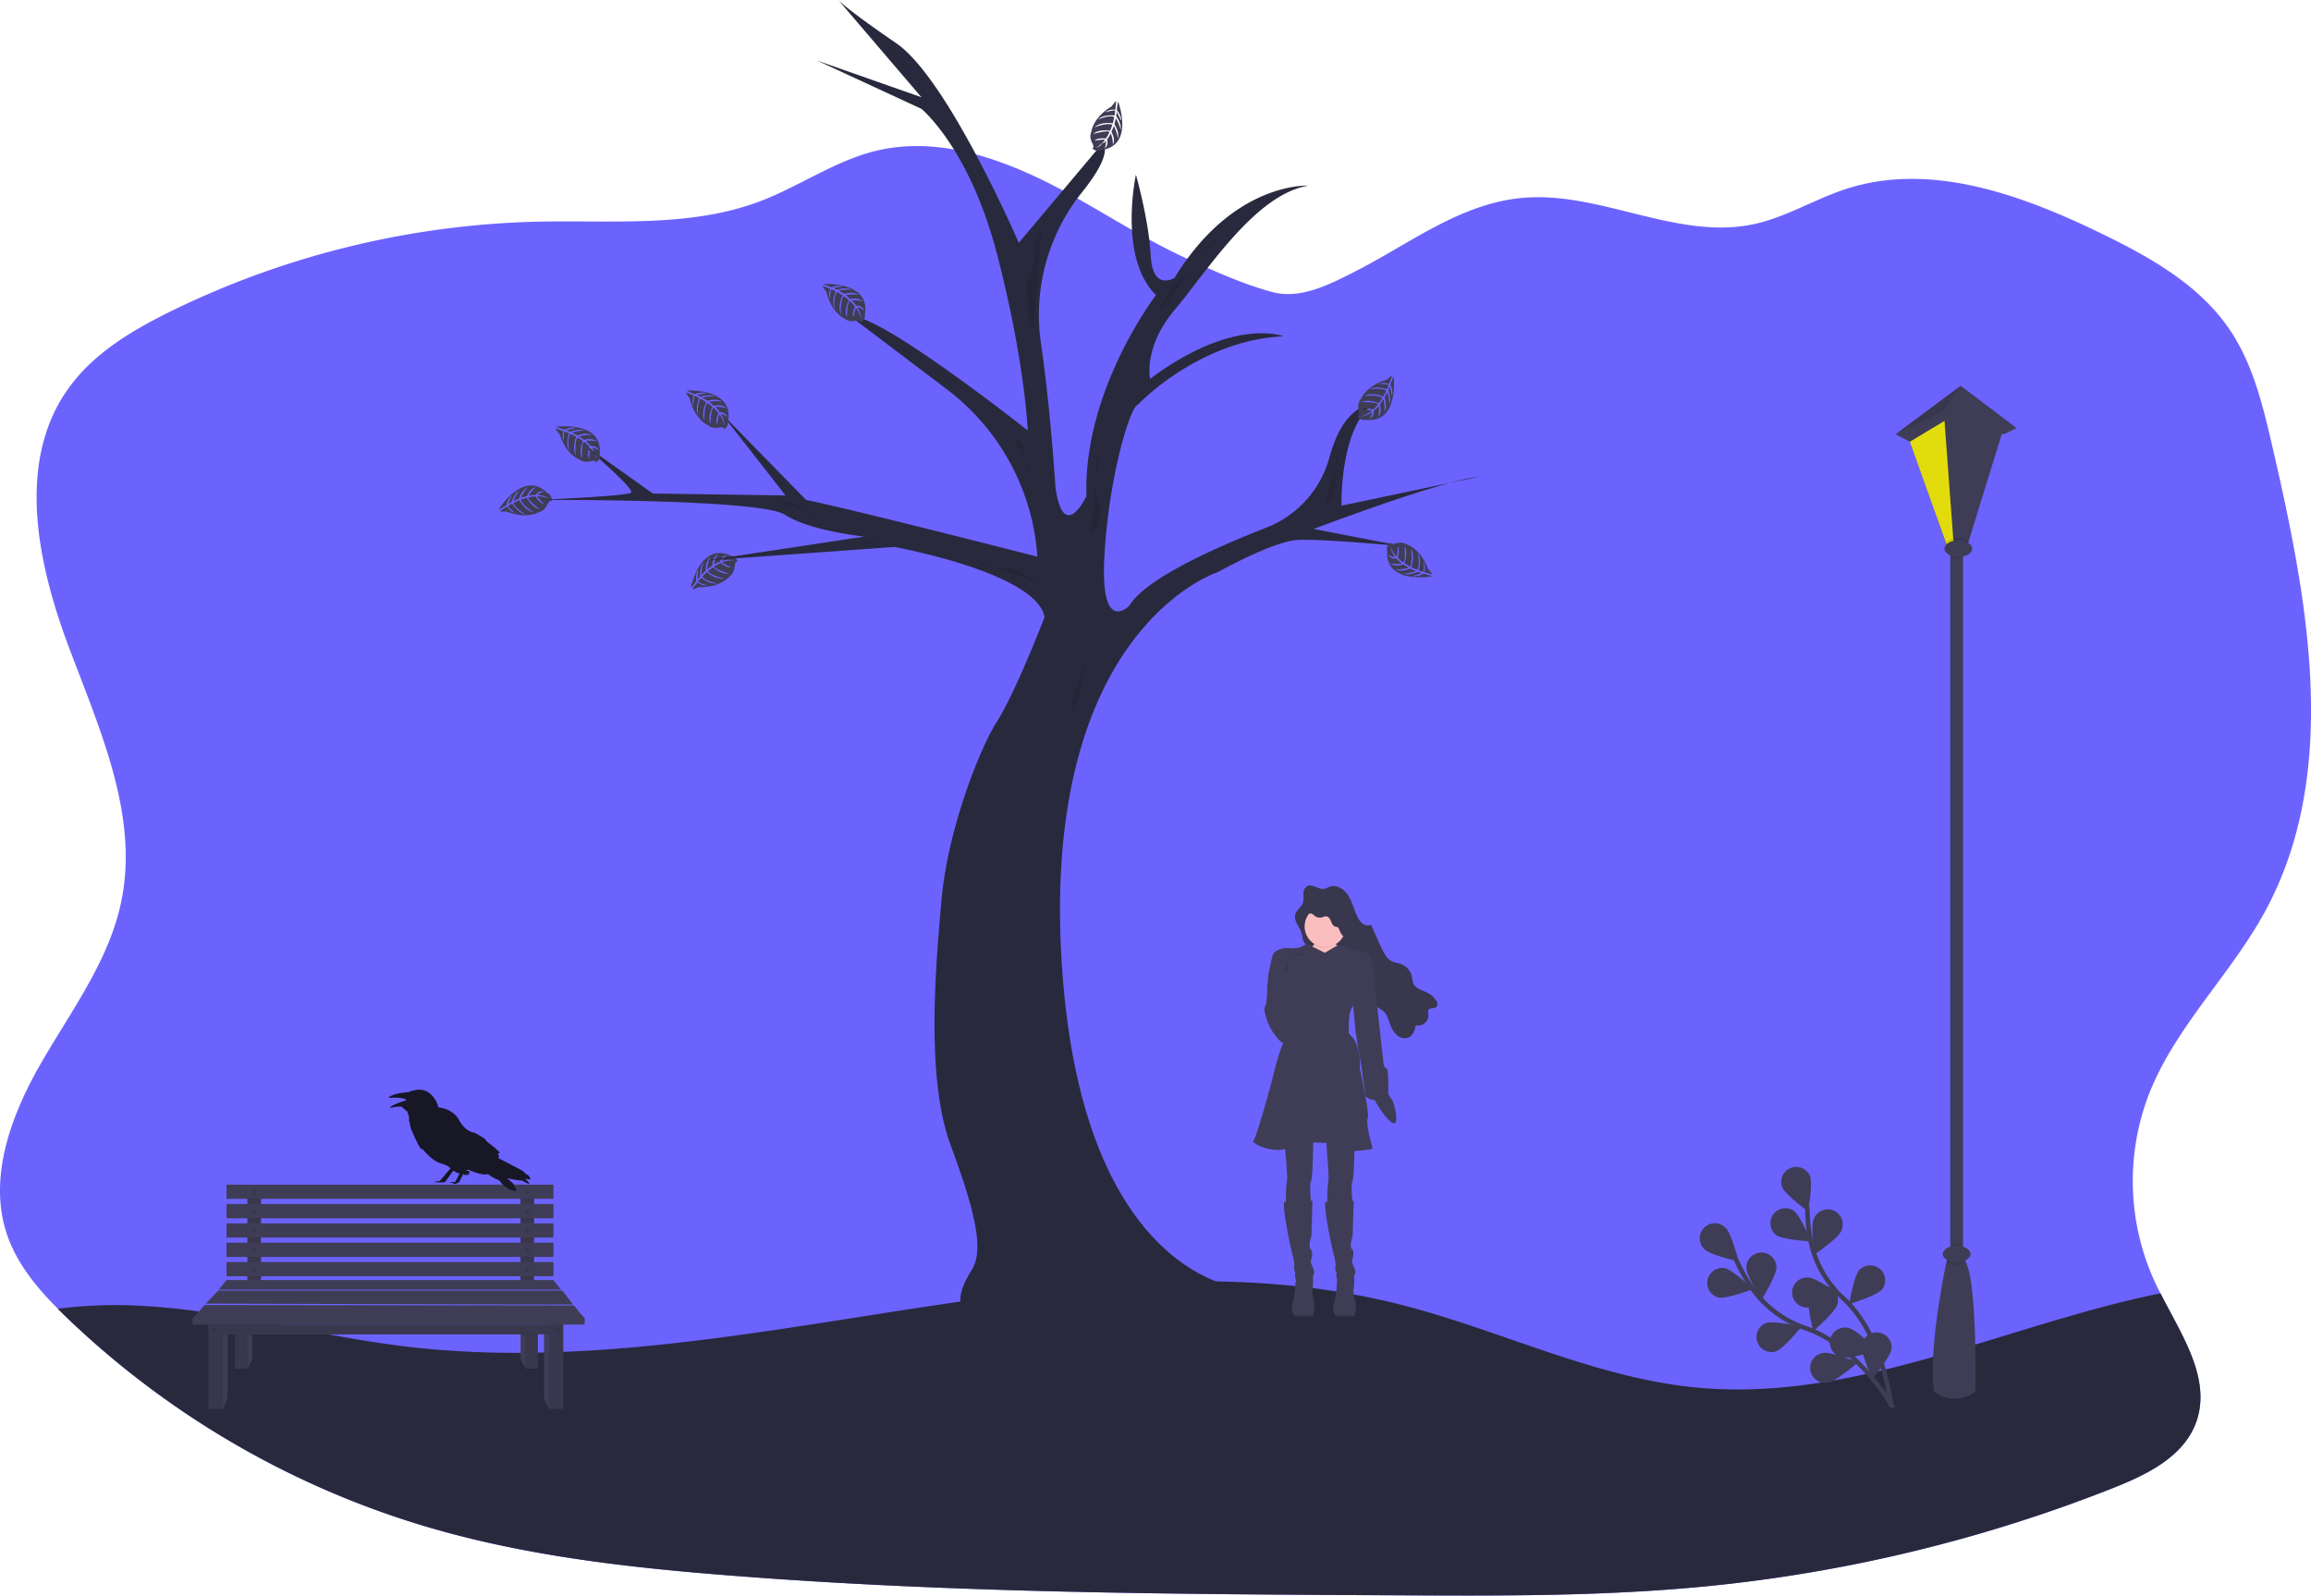 <svg xmlns="http://www.w3.org/2000/svg" viewBox="0 0 1014.85 700.86"><defs><style>.cls-1{fill:#6c63ff;}.cls-2{fill:#29293d;}.cls-3{fill:#3f3d56;}.cls-4,.cls-8{opacity:0.1;}.cls-4,.cls-5{isolation:isolate;}.cls-5{fill:#fff800;opacity:0.85;}.cls-6,.cls-7{fill:none;}.cls-6{stroke:#3f3d56;stroke-miterlimit:10;stroke-width:2px;}.cls-9{fill:#171726;}.cls-10{fill:#fbbebe;}</style></defs><title>farmer-alone depressed</title><g id="Layer_2" data-name="Layer 2"><g id="b3eb9a67-8d35-4413-b29d-d464657b13c9"><path class="cls-1" d="M943.61,480.82a106.23,106.23,0,0,0,2.85,82.69c.73,1.55,1.5,3.11,2.3,4.68,9.46,18.55,22.66,37.82,15.52,56.89-5.55,14.86-21.51,22.67-36.25,28.5a660.92,660.92,0,0,1-178.29,43.17c-45.1,4.45-90.52,4.23-135.84,4-98-.48-196.13-1-293.84-8.74-44.67-3.5-89.49-8.63-132.47-21.31A387.5,387.5,0,0,1,30.09,579.49c-1.59-1.51-3.15-3.05-4.71-4.61C16,565.43,7.46,555,3.14,542.46c-8.56-25,1.7-52.57,14.91-75.52s29.78-44.84,35.17-70.79c8-38.2-9.75-76.38-23.37-112.94s-22.57-80.47,0-112.33c11-15.54,28-25.69,45.05-34.08a386.18,386.18,0,0,1,161.8-39.44c32.73-.68,66.62,2.62,97.22-9,17.23-6.57,32.71-17.69,50.63-22.08,30.28-7.39,61.63,5.67,88.79,21,15.63,8.81,30.85,18.44,47.19,26,11.88,5.48,25.54,11.61,38.17,15,12.38,3.33,25.14-3.35,36-8.83,23.6-11.9,45.78-29.64,72.92-32.44C702,83.46,736,105.63,769.87,98.52c14.42-3,27.22-11.18,41.26-15.66,36.71-11.75,76.41,2.62,111.12,19.45,21.51,10.42,43.37,22.58,56.81,42.36,10.3,15.18,14.67,33.5,18.8,51.36,15.73,68,30.09,143.19-3.27,204.51C979.35,428.44,955.13,451.21,943.61,480.82Z"/><path class="cls-2" d="M964.28,625.09c-5.55,14.86-21.51,22.67-36.25,28.5a660.92,660.92,0,0,1-178.29,43.17c-45.1,4.45-90.52,4.23-135.84,4-98-.48-196.13-1-293.84-8.74-44.67-3.5-89.49-8.63-132.47-21.31A387.5,387.5,0,0,1,30.09,579.49c-1.59-1.51-3.15-3.05-4.71-4.61a201.77,201.77,0,0,1,40.37-1.07c37.76,2.58,74.56,13.07,112.15,17.62C323.42,609,472.62,537.09,614.75,573c43.86,11.1,85.4,32.27,130.46,36.51,66.5,6.28,130.06-24.81,195.21-39.63,2.74-.63,5.53-1.21,8.35-1.75C958.22,586.73,971.42,606,964.28,625.09Z"/><rect class="cls-3" x="856.41" y="241" width="5.65" height="311.93"/><path class="cls-3" d="M867.44,611.28a14.78,14.78,0,0,1-18.12,0c-2.52-16.69,3.89-49.51,5.4-56.86.21-1,.32-1.49.32-1.49h7.25a5.27,5.27,0,0,1,1.1,1.7C868.43,565.29,867.44,611.28,867.44,611.28Z"/><path class="cls-4" d="M860.81,546.19v6.74h-3.06v-6.75a9.45,9.45,0,0,1,1.49-.11A10.49,10.49,0,0,1,860.81,546.19Z"/><path class="cls-4" d="M863.42,554.63a8.65,8.65,0,0,1-4.19,1,8.43,8.43,0,0,1-4.51-1.19c.21-1,.32-1.49.32-1.49h7.25A5.27,5.27,0,0,1,863.42,554.63Z"/><ellipse class="cls-3" cx="859.24" cy="550.84" rx="6.1" ry="3.63"/><polygon class="cls-3" points="832.4 190.75 853.54 181.81 885.6 188.04 861 169.44 832.4 190.75"/><polygon class="cls-1" points="838.69 194.04 832.4 190.75 853.9 180.46 885.6 188.04 880.02 190.75 853.9 184.89 838.69 194.04"/><polygon class="cls-3" points="838.69 194.04 832.4 190.75 854.52 179.49 885.6 188.04 880.02 190.75 853.9 184.89 838.69 194.04"/><polygon class="cls-3" points="837.84 191.61 855.14 240.09 863.72 240.09 879.74 188.61 853.9 182.6 837.84 191.61"/><polygon class="cls-3" points="867.97 226.44 864.54 237.44 863.72 240.09 855.14 240.09 854.5 238.3 850.46 226.97 856.95 223.07 867.97 226.44"/><polygon class="cls-5" points="853.9 184.89 858 240.09 855.14 240.09 838.69 194.04 853.9 184.89"/><polygon class="cls-4" points="861 169.44 853.9 180.46 832.4 190.75 861 169.44"/><path class="cls-4" d="M864.54,237.44l-.83,2.66h-8.57l-.64-1.8a7.15,7.15,0,0,1,5.51-2.07A8.28,8.28,0,0,1,864.54,237.44Z"/><path class="cls-4" d="M860.81,241v4.72a6.45,6.45,0,0,1-.8,0,9.84,9.84,0,0,1-2.2-.26V241Z"/><ellipse class="cls-3" cx="860" cy="241" rx="6.1" ry="3.63"/><path class="cls-6" d="M831.31,618.27s-15.25-27-38.25-34.8a47,47,0,0,1-23.78-17.8,78.51,78.51,0,0,1-7-12.63"/><path class="cls-3" d="M748.68,548.89c2.61,2.55,14.8,5.17,14.8,5.17s-3-12.12-5.61-14.64a6.61,6.61,0,1,0-9.19,9.48Z"/><path class="cls-3" d="M754.71,569.94c3.58.72,15.24-3.71,15.24-3.71s-9.09-8.53-12.67-9.23a6.61,6.61,0,0,0-2.57,12.95Z"/><path class="cls-3" d="M779.84,593.64c3.45-1.19,11.28-10.9,11.28-10.9S779,580,775.52,581.16a6.61,6.61,0,0,0,4.32,12.48Z"/><path class="cls-3" d="M802.85,607.3c3.6-.6,13-8.82,13-8.82s-11.5-4.79-15.11-4.2a6.61,6.61,0,1,0,1.62,13.12l.58-.1Z"/><path class="cls-3" d="M780.11,556.77c0,3.65-6.61,14.23-6.61,14.23s-6.61-10.57-6.61-14.21a6.61,6.61,0,0,1,13.22,0Z"/><path class="cls-3" d="M806.85,573.08c-1.1,3.48-10.56,11.6-10.56,11.6s-3.14-12.12-2-15.55a6.61,6.61,0,0,1,12.61,3.94Z"/><path class="cls-3" d="M830.66,592.51c-.5,3.61-8.44,13.22-8.44,13.22s-5.13-11.36-4.65-15a6.61,6.61,0,0,1,13.09,1.76Z"/><path class="cls-6" d="M830.43,617.74s-3-30.85-20.84-47.31A47,47,0,0,1,795,544.51a78.9,78.9,0,0,1-1.3-14.39"/><path class="cls-3" d="M782.56,521.4c1.37,3.38,11.45,10.73,11.45,10.73s2.2-12.29.8-15.67a6.61,6.61,0,0,0-12.25,4.94Z"/><path class="cls-3" d="M780,542.54c3,2.09,15.43,2.78,15.43,2.78s-4.85-11.48-7.82-13.58a6.61,6.61,0,0,0-7.6,10.8Z"/><path class="cls-3" d="M793.34,574.35c3.64.31,14.73-5.39,14.73-5.39s-10-7.46-13.62-7.77a6.61,6.61,0,1,0-1.1,13.16Z"/><path class="cls-3" d="M808.86,596.17c3.53.91,15.43-2.82,15.43-2.82s-8.58-9-12.12-9.92a6.61,6.61,0,1,0-3.31,12.78Z"/><path class="cls-3" d="M808.54,540.77c-1.48,3.31-11.79,10.33-11.79,10.33s-1.75-12.34-.28-15.68a6.61,6.61,0,1,1,12.07,5.36Z"/><path class="cls-3" d="M826.38,566.51c-2.41,2.74-14.32,6.33-14.32,6.33s2-12.3,4.41-15a6.61,6.61,0,0,1,9.92,8.72Z"/><path class="cls-3" d="M219,223.77s10.83-17.6,21.27-7.3a3.54,3.54,0,0,1,2,3.64s-.9-.63-1.8,1.32a9.32,9.32,0,0,1-1.18,1.87,4.63,4.63,0,0,1-2.48,1.61h0s-5.29,3.37-14.34-.22c0,0-2.65.17-3-.19l3.22-2a6.27,6.27,0,0,0,3.61,2.85s-3.62-2.69-3.16-3.17c.08-.12,1.76-1,1.76-1s2.43,4.21,5.89,4.75c0,0-4.75-2.62-5.29-5.05l2.57-1.19s2.33,4.56,6.28,5.35c0,0-4.87-2.9-5.69-5.57l2.68-.81s2.34,4.34,5.65,5c0,0-5.31-3.94-5-5.18a13.65,13.65,0,0,1,3.25-.41s1.76,3.12,3.71,3.31c0,0-3.27-3-3-3.43a14.77,14.77,0,0,1,5.24,1.07,10.6,10.6,0,0,0-5.2-1.6,5.82,5.82,0,0,1,3-1.55s-1.85-.93-3.78,1.55a13.33,13.33,0,0,0-3.08.32,12.57,12.57,0,0,1,3.36-3.77s-2.54.25-4.11,3.94l-2.74.77S230.48,215,232,214c0,0-2.57.66-4.09,5l-2.54,1.14a21.47,21.47,0,0,1,2.82-4.86s-2.24,1.12-3.54,5.22l-1.61,1s1.07-2.4,1.42-3,.22-.81.22-.81a9,9,0,0,0-2.33,4.26S219.17,224,219,223.77Z"/><path class="cls-3" d="M303.33,258.27s4-20.26,17.42-14.23a3.53,3.53,0,0,1,3.13,2.71s-1.07-.28-1.22,1.87a10,10,0,0,1-.47,2.16,4.65,4.65,0,0,1-1.76,2.36h0s-3.8,5-13.54,4.76c0,0-2.43,1.09-2.92.89l2.33-3a6.24,6.24,0,0,0,4.38,1.42s-4.33-1.25-4.06-1.88c0-.13,1.3-1.53,1.3-1.53s3.74,3.09,7.18,2.4c0,0-5.36-.81-6.72-2.91l2-2s3.76,3.46,7.73,2.83c0,0-5.57-1-7.27-3.24l2.23-1.69s3.75,3.27,7,2.77c0,0-6.35-1.87-6.5-3.13a13.65,13.65,0,0,1,2.91-1.51s2.73,2.31,4.63,1.82c0,0-4.11-1.69-4-2.19a14.77,14.77,0,0,1,5.29-.82,10.6,10.6,0,0,0-5.43.3,5.82,5.82,0,0,1,2.24-2.48s-2.06-.23-3,2.76a13.33,13.33,0,0,0-2.78,1.37,12.8,12.8,0,0,1,1.84-4.7s-2.3,1.12-2.49,5.12l-2.3,1.67s.5-4.12,1.55-5.64c0,0-2.17,1.5-2.09,6.12l-2,1.94a21.42,21.42,0,0,1,1-5.53s-1.71,1.83-1.51,6.11l-1.17,1.46s.16-2.61.28-3.35-.07-.84-.07-.84a8.9,8.9,0,0,0-.72,4.8A22.16,22.16,0,0,1,303.33,258.27Z"/><path class="cls-2" d="M547.22,566.24s-73.45-3.1-81.17-146.85,68.79-168.11,68.79-168.11,24.24-13.54,35-14.1S616.51,240,616.51,240l-39.6-7.65s55.74-21.21,72.42-22.91l-60.24,12.69s-.85-33.38,13.58-44.42c0,0-12.3-.91-18.85,23.14a46,46,0,0,1-27.55,30.85C533.89,240.44,503,254.2,496,266c0,0-13,13.59-11-21.77s11.32-65.64,14.71-66.49c0,0,26.6-28.29,63.91-30,0,0-21.77-8.82-58.56,18.68,0,0-3.11-13.86,10.75-30.27s35.36-50.93,58.84-54.6c0,0-32.82-2-58.84,40.45,0,0-9.62,6.23-10.47-9.62s-6.51-35.65-6.51-35.65-7.92,36.5,8.82,52.89c0,0-32,41.59-30.55,88.26,0,0-9.92,21.22-13.59-3.68,0,0-2.13-34.28-6.38-63.36a86.13,86.13,0,0,1,18.06-66.43c7.06-8.82,12-17.34,9.26-21.83l-37.06,44.08S416.23,34.51,393.6,19,368.13,0,368.13,0l36.5,42.71L358.8,26.59l45.83,21.22s21.22,17.26,33.39,64.5,13.29,76.78,13.29,76.78S386,137.3,373.51,139l42.29,32a100.72,100.72,0,0,1,39.75,73.53h0S373.8,223.57,354,219.61l-37.34-38.19,28.29,36.21-58.27-.85L253.28,193s26.31,22,23.77,23.48-41,3.11-41,3.11,97.88-.56,108.64,6.51,34.79,9.61,34.79,9.61L310.14,246.2l82.64-5.94s62.52,11.32,65.92,30.85c0,0-12.74,33.21-21.22,46.39-7,10.94-21.21,46.39-24,77.51s-6.79,78.93,4,108.07,14.7,45.83,9.33,54.6-10.47,20.09,7.07,22.35,94.48-1.1,94.48-1.1S551.75,583.58,547.22,566.24Z"/><path class="cls-4" d="M477.24,291.57c-1.49.67-7.82,16.59-6.56,21.31S477.24,291.57,477.24,291.57Z"/><path class="cls-4" d="M588.89,197.44a12.9,12.9,0,0,0-2.66,8.14c-.1,2.91.29,5.83.09,8.73-.2,3.06-1.65,6.61-4.68,7.05"/><path class="cls-4" d="M536.65,101.71a73.83,73.83,0,0,0-10.24,12.71,29.33,29.33,0,0,1-2.91,4.13,47,47,0,0,1-5.61,4.6,26.45,26.45,0,0,0-8.95,14"/><path class="cls-4" d="M388.77,19a18.24,18.24,0,0,0,3.63,4.86,48,48,0,0,1,3.91,3.58,30.15,30.15,0,0,1,2.5,3.69A101.24,101.24,0,0,0,409.27,44.4"/><path class="cls-4" d="M457.23,100.94c-2.44,1.52-3.07,4.78-3,7.71s.54,5.86-.53,8.53c-.48,1.22-1.27,2.29-1.77,3.49a16.29,16.29,0,0,0-.85,6.61q.07,3.92.24,7.81c.13,3.14.43,6.53,2.56,8.82"/><path class="cls-7" d="M436.76,182a33.62,33.62,0,0,1,6.35,4.41,11.42,11.42,0,0,1,3.69,6.61c.14,1.1.07,2.2.31,3.31a10.36,10.36,0,0,0,2.2,4,54.65,54.65,0,0,0,5.36,5.93"/><path class="cls-4" d="M455.24,255.9a40,40,0,0,0-5.12-3.55,21.4,21.4,0,0,0-5.27-2.31c-2.82-.75-5.79-.64-8.68-.94s-5.94-1.1-7.92-3.25"/><path class="cls-4" d="M340.21,220.16c3.44.1,7,.22,10.07,1.8,1.56.8,2.92,2,4.46,2.81a13.51,13.51,0,0,0,6.49,1.7"/><path class="cls-4" d="M387.93,234.37a1.92,1.92,0,0,0-2.47.57c-.62.71-1,1.62-1.59,2.31-1.26,1.36-3.31,1.51-5.16,1.58"/><path class="cls-4" d="M407.65,161.26,411,163a58,58,0,0,1,9.75,6"/><path class="cls-4" d="M445.41,193.6c2.2-.52,4.06,1.81,4.41,4s-.07,4.52.56,6.61a12.4,12.4,0,0,0,3.31,4.89"/><path class="cls-4" d="M482.21,197.64c2,5.91-2.2,12.35-1,18.46.37,1.86,1.23,3.59,1.67,5.43,1.1,4.86-.83,10-4,13.9"/><path class="cls-3" d="M301.55,171.55s20.64-1.25,18.2,13.22a3.53,3.53,0,0,1-1.83,3.71s0-1.1-2.12-.71a10,10,0,0,1-2.2.1,4.68,4.68,0,0,1-2.74-1.1h0s-5.8-2.4-8-11.88c0,0-1.67-2.06-1.61-2.6l3.48,1.49a6.26,6.26,0,0,0-.25,4.61s.11-4.51.78-4.41c.13,0,1.81.87,1.81.87s-2,4.41-.5,7.56c0,0-.6-5.39,1.1-7.24l2.46,1.43s-2.39,4.52-.77,8.2c0,0-.42-5.65,1.28-7.86l2.2,1.74s-2.2,4.41-.88,7.5c0,0,.19-6.61,1.37-7.07a13.5,13.5,0,0,1,2.2,2.41s-1.54,3.23-.58,4.94c0,0,.58-4.41,1.1-4.41a14.52,14.52,0,0,1,2.14,4.9,10.52,10.52,0,0,0-1.66-5.18,5.82,5.82,0,0,1,3,1.53s-.3-2-3.44-2.2a14.32,14.32,0,0,0-2-2.35,12.8,12.8,0,0,1,5,.58s-1.66-1.94-5.59-1.1l-2.2-1.79s4.11-.57,5.85.06c0,0-2-1.72-6.45-.46l-2.39-1.43a22,22,0,0,1,5.6-.48s-2.2-1.19-6.29.1l-1.71-.76s2.57-.51,3.31-.58.79-.29.79-.29a8.9,8.9,0,0,0-4.83.53A22.6,22.6,0,0,1,301.55,171.55Z"/><path class="cls-3" d="M361.62,124.73s20.63-1.25,18.2,13.22a3.54,3.54,0,0,1-1.84,3.71s0-1.1-2.12-.71a9.32,9.32,0,0,1-2.2.11,4.69,4.69,0,0,1-2.74-1.1h0s-5.8-2.39-8.06-11.87c0,0-1.66-2.07-1.6-2.6l3.4,1.44a6.24,6.24,0,0,0-.25,4.6s.11-4.51.78-4.41c.13,0,1.81.87,1.81.87s-2,4.41-.51,7.55c0,0-.58-5.39,1.1-7.24l2.45,1.43s-2.39,4.52-.77,8.21c0,0-.41-5.65,1.29-7.86l2.2,1.73s-2.2,4.41-.88,7.52c0,0,.18-6.61,1.36-7.09a13.1,13.1,0,0,1,2.2,2.41s-1.53,3.24-.58,4.95c0,0,.6-4.41,1.1-4.41a14.43,14.43,0,0,1,2.14,4.89,10.52,10.52,0,0,0-1.66-5.18,5.79,5.79,0,0,1,3,1.54s-.31-2.06-3.45-2.2a13.33,13.33,0,0,0-2-2.34,12.76,12.76,0,0,1,5,.57s-1.67-1.94-5.6-1.1l-2.07-1.81s4.12-.56,5.86,0c0,0-2-1.71-6.45-.46l-2.39-1.43a21.65,21.65,0,0,1,5.6-.47s-2.2-1.19-6.29.1l-1.71-.77s2.57-.51,3.31-.58.79-.29.79-.29a8.82,8.82,0,0,0-4.83.54S361.56,125,361.62,124.73Z"/><path class="cls-3" d="M491,44.54s7.33,19.33-7.21,21.31a3.54,3.54,0,0,1-4.09-.65s1-.35,0-2.2a9.14,9.14,0,0,1-.76-2.12,4.62,4.62,0,0,1,.29-2.92h0s.56-6.25,8.94-11.22c0,0,1.48-2.2,2-2.3l-.39,3.77a6.26,6.26,0,0,0-4.46,1.1s4.34-1.23,4.41-.56c0,.13-.29,2-.29,2s-4.78-.65-7.36,1.76c0,0,5-2.2,7.25-1.1l-.64,2.77s-5-.94-8.07,1.71c0,0,5.28-2.08,7.88-1.1l-1,2.63s-4.91-.82-7.43,1.4c0,0,6.34-1.79,7.16-.8a13.63,13.63,0,0,1-1.64,2.85s-3.55-.51-4.89.9c0,0,4.41-.74,4.53-.29a14.6,14.6,0,0,1-4,3.49,10.56,10.56,0,0,0,4.41-3.13,5.84,5.84,0,0,1-.6,3.31s1.87-.89,1.1-3.94a13.38,13.38,0,0,0,1.63-2.63,12.68,12.68,0,0,1,.94,5s1.36-2.2-.65-5.65l1.1-2.62s1.76,3.76,1.69,5.61c0,0,1-2.42-1.48-6.29l.66-2.7A21.36,21.36,0,0,1,492.16,57s.48-2.46-2-6l.22-1.86s1.25,2.3,1.55,3,.51.67.51.67a8.88,8.88,0,0,0-2-4.41A22.16,22.16,0,0,1,491,44.54Z"/><path class="cls-3" d="M628.78,253.19s-20.34,3.66-19.62-11a3.53,3.53,0,0,1,1.38-3.9s.13,1.09,2.18.45a9.32,9.32,0,0,1,2.18-.37,4.69,4.69,0,0,1,2.85.77h0s6,1.69,9.39,10.84c0,0,1.9,1.86,1.89,2.39l-3.63-1.07a6.24,6.24,0,0,0-.29-4.59s.42,4.49-.26,4.47c-.13,0-1.9-.65-1.9-.65s1.52-4.62-.38-7.56c0,0,1.21,5.28-.24,7.32l-2.6-1.14s1.84-4.77-.2-8.24c0,0,1.08,5.56-.36,8l-2.39-1.46s1.67-4.64,0-7.57c0,0,.6,6.59-.51,7.2a13.5,13.5,0,0,1-2.47-2.14s1.14-3.4,0-5c0,0-.06,4.45-.58,4.51a14.44,14.44,0,0,1-2.7-4.61,10.66,10.66,0,0,0,2.26,4.95,5.92,5.92,0,0,1-3.12-1.18s.55,2,3.68,1.78a13.33,13.33,0,0,0,2.29,2.08,12.76,12.76,0,0,1-5.06,0s1.89,1.73,5.69.44l2.4,1.51s-4,1-5.83.63c0,0,2.19,1.46,6.46-.3l2.54,1.14a21.65,21.65,0,0,1-5.5,1.13s2.33.92,6.24-.84l1.79.57s-2.49.8-3.21,1-.75.38-.75.38a8.82,8.82,0,0,0,4.73-1.1S628.82,252.95,628.78,253.19Z"/><path class="cls-3" d="M244.25,187.42s20.49-2.74,19.11,11.85a3.53,3.53,0,0,1-1.56,3.84s-.11-1.06-2.16-.55a9.92,9.92,0,0,1-2.23.27,4.67,4.67,0,0,1-2.82-.93h0s-6-2-8.89-11.26c0,0-1.81-1.94-1.79-2.47l3.59,1.23a6.28,6.28,0,0,0,.07,4.61s-.21-4.51.47-4.44c.14,0,1.87.73,1.87.73s-1.73,4.52,0,7.57c0,0-1-5.33.62-7.31l2.54,1.24s-2.06,4.68-.18,8.25c0,0-.83-5.6.72-7.93l2.34,1.56s-1.92,4.61-.33,7.55c0,0-.3-6.57.85-7.17a13.12,13.12,0,0,1,2.41,2.25s-1.3,3.33-.23,5c0,0,.27-4.41.75-4.46a14.62,14.62,0,0,1,2.49,4.72,10.59,10.59,0,0,0-2-5,5.87,5.87,0,0,1,3.06,1.32s-.45-2-3.6-2a13.51,13.51,0,0,0-2.19-2.19,12.73,12.73,0,0,1,5,.19s-1.81-1.81-5.66-.64l-2.31-1.63s4.06-.86,5.86-.39c0,0-2.12-1.57-6.43.05L251.13,190a21.88,21.88,0,0,1,5.55-.89s-2.29-1-6.28.56l-1.75-.65s2.53-.69,3.27-.81.77-.35.77-.35a8.9,8.9,0,0,0-4.77.89S244.2,187.65,244.25,187.42Z"/><path class="cls-3" d="M612,165.48s2.42,20.53-12.12,18.92a3.53,3.53,0,0,1-3.81-1.62s1.1-.09.6-2.2a9.85,9.85,0,0,1-.24-2.2,4.68,4.68,0,0,1,1-2.81h0s2.06-5.92,11.39-8.72c0,0,2-1.79,2.51-1.75L610,168.67a6.26,6.26,0,0,0-4.61,0s4.51-.14,4.41.53c0,.14-.77,1.86-.77,1.86s-4.48-1.8-7.57-.08c0,0,5.36-.89,7.29.73l-1.29,2.53s-4.65-2.13-8.23-.3c0,0,5.62-.74,7.91.83l-1.6,2.31s-4.57-2-7.55-.44c0,0,6.61-.2,7.14.95A13.77,13.77,0,0,1,602.9,180s-3.31-1.36-5-.31c0,0,4.41.34,4.46.82a14.4,14.4,0,0,1-4.77,2.41,10.61,10.61,0,0,0,5.08-2,5.92,5.92,0,0,1-1.37,3.05s2-.42,2-3.57c0,0,2.1-1.72,2.2-2.2a12.77,12.77,0,0,1-.29,5s1.84-1.77.73-5.64l1.66-2.29s.79,4.08.28,5.85c0,0,1.6-2.1.1-6.47l1.29-2.46a22,22,0,0,1,.8,5.51s1.1-2.27-.46-6.28l.67-1.74s.65,2.53.77,3.31.33.77.33.77a8.82,8.82,0,0,0-.82-4.78S611.76,165.43,612,165.48Z"/><polygon class="cls-3" points="238.93 614.27 241.08 618.86 241.08 584.77 238.93 584.77 238.93 614.27"/><polygon class="cls-3" points="99.96 614.27 97.81 618.86 97.81 584.77 99.96 584.77 99.96 614.27"/><rect class="cls-3" x="108.65" y="522.11" width="5.96" height="41.92"/><rect class="cls-3" x="228.58" y="522.11" width="5.96" height="41.92"/><g class="cls-8"><rect x="108.65" y="522.11" width="5.96" height="41.92"/><rect x="228.58" y="522.11" width="5.96" height="41.92"/></g><rect class="cls-4" x="108.65" y="522.11" width="5.96" height="4.89"/><rect class="cls-4" x="228.58" y="522.11" width="5.96" height="4.89"/><rect class="cls-3" x="99.47" y="520.35" width="143.57" height="6.26"/><rect class="cls-4" x="108.65" y="529.25" width="5.96" height="6.26"/><rect class="cls-4" x="228.58" y="529.25" width="5.96" height="6.26"/><rect class="cls-3" x="99.47" y="528.86" width="143.57" height="6.26"/><rect class="cls-4" x="108.65" y="537.75" width="5.96" height="6.26"/><rect class="cls-4" x="228.58" y="537.75" width="5.96" height="6.26"/><rect class="cls-3" x="99.47" y="537.36" width="143.57" height="6.26"/><rect class="cls-4" x="108.65" y="546.26" width="5.96" height="6.26"/><rect class="cls-4" x="228.58" y="546.26" width="5.96" height="6.26"/><rect class="cls-3" x="99.47" y="545.87" width="143.57" height="6.26"/><rect class="cls-4" x="108.65" y="554.76" width="5.96" height="6.26"/><rect class="cls-4" x="228.58" y="554.76" width="5.96" height="6.26"/><rect class="cls-3" x="99.47" y="554.36" width="143.57" height="6.26"/><g class="cls-8"><circle cx="111.64" cy="523.88" r="0.87"/><circle cx="111.64" cy="532.37" r="0.87"/><circle cx="111.64" cy="540.88" r="0.87"/><circle cx="111.64" cy="549.38" r="0.87"/><circle cx="111.64" cy="557.89" r="0.87"/><circle cx="231.56" cy="523.88" r="0.87"/><circle cx="231.56" cy="532.37" r="0.87"/><circle cx="231.56" cy="540.88" r="0.87"/><circle cx="231.56" cy="549.38" r="0.87"/><circle cx="231.56" cy="557.89" r="0.87"/></g><circle class="cls-3" cx="111.64" cy="523.49" r="0.87"/><circle class="cls-3" cx="111.64" cy="531.98" r="0.87"/><circle class="cls-3" cx="111.64" cy="540.49" r="0.87"/><circle class="cls-3" cx="111.64" cy="548.99" r="0.87"/><circle class="cls-3" cx="111.64" cy="557.5" r="0.87"/><circle class="cls-3" cx="111.64" cy="523.49" r="0.87"/><circle class="cls-3" cx="111.64" cy="531.98" r="0.87"/><circle class="cls-3" cx="111.64" cy="540.49" r="0.87"/><circle class="cls-3" cx="111.64" cy="548.99" r="0.87"/><circle class="cls-3" cx="111.64" cy="557.5" r="0.87"/><circle class="cls-3" cx="231.56" cy="523.49" r="0.87"/><circle class="cls-3" cx="231.56" cy="531.98" r="0.87"/><circle class="cls-3" cx="231.56" cy="540.49" r="0.87"/><circle class="cls-3" cx="231.56" cy="548.99" r="0.87"/><circle class="cls-3" cx="231.56" cy="557.5" r="0.87"/><g class="cls-8"><circle cx="111.64" cy="523.49" r="0.87"/><circle cx="111.64" cy="531.98" r="0.87"/><circle cx="111.64" cy="540.49" r="0.87"/><circle cx="111.64" cy="548.99" r="0.87"/><circle cx="111.64" cy="557.5" r="0.87"/><circle cx="111.64" cy="523.49" r="0.87"/><circle cx="111.64" cy="531.98" r="0.87"/><circle cx="111.64" cy="540.49" r="0.87"/><circle cx="111.64" cy="548.99" r="0.87"/><circle cx="111.64" cy="557.5" r="0.87"/><circle cx="231.56" cy="523.49" r="0.87"/><circle cx="231.56" cy="531.98" r="0.87"/><circle cx="231.56" cy="540.49" r="0.87"/><circle cx="231.56" cy="548.99" r="0.87"/><circle cx="231.56" cy="557.5" r="0.87"/></g><polygon class="cls-3" points="246.36 566.49 96.04 566.49 99.47 562.29 243.03 562.29 246.36 566.49"/><polygon class="cls-3" points="251.64 573.04 90.37 572.64 95.85 566.88 246.95 566.88 251.64 573.04"/><polygon class="cls-3" points="256.72 579.2 84.61 579.2 89.88 573.23 252.03 573.43 256.72 579.2"/><polygon class="cls-3" points="110.77 584.77 110.77 597.07 108.65 601.18 107.95 586.52 107.87 584.77 110.77 584.77"/><polygon class="cls-3" points="231.49 584.77 231.41 586.52 230.71 601.18 228.6 597.07 228.6 584.77 231.49 584.77"/><rect class="cls-3" x="103.18" y="583.79" width="5.47" height="17.4"/><rect class="cls-3" x="230.72" y="583.79" width="5.47" height="17.4"/><polygon class="cls-4" points="108.65 584.77 110.77 584.77 110.77 586.52 103.18 586.52 103.18 583.79 108.65 583.79 108.65 584.77"/><rect class="cls-4" x="103.18" y="583.79" width="5.47" height="17.4"/><rect class="cls-4" x="230.72" y="583.79" width="5.47" height="17.4"/><polygon class="cls-4" points="236.2 583.79 236.2 586.52 228.6 586.52 228.6 584.77 230.71 584.77 230.71 583.79 236.2 583.79"/><rect class="cls-3" x="96.04" y="581.83" width="146.98" height="4.3"/><rect class="cls-4" x="96.04" y="581.83" width="146.98" height="4.3"/><rect class="cls-3" x="91.55" y="581.04" width="6.26" height="37.82"/><rect class="cls-3" x="241.08" y="581.04" width="6.26" height="37.82"/><rect class="cls-4" x="91.55" y="581.04" width="6.26" height="37.82"/><rect class="cls-4" x="241.08" y="581.04" width="6.26" height="37.82"/><rect class="cls-4" x="96.04" y="581.83" width="146.98" height="0.39"/><circle class="cls-4" cx="94.31" cy="584.18" r="0.87"/><circle class="cls-4" cx="244.72" cy="584.05" r="0.87"/><polygon class="cls-3" points="86.02 577.6 84.61 579.2 84.61 580.51 256.72 580.51 256.72 579.2 255.43 577.6 86.02 577.6"/><rect class="cls-3" x="84.61" y="579.2" width="172.1" height="2.65"/><path class="cls-9" d="M170.66,482.3s5.95-.67,8,.95c0,0-6.7,1.92-7.37,3.34,0,0,.14.14.7,0s4.09-1,4.87-.12l.26.43.27.16.4.26a1.4,1.4,0,0,1,.55.64c.14.39.43,0,.43,0s.47.91.34,1.17.46.87.46.87l.07,2.8.22-.22a12.49,12.49,0,0,0,1.4,5s2.84,6.72,3.78,7.21h.56s4.16,5.24,8.05,6.28,4.13,2.22,4.13,2.22l-4.69,5.47a17.14,17.14,0,0,0-2.7.5,35.54,35.54,0,0,0,5,.06l3.6-5a2.88,2.88,0,0,1,1.29.63,2.53,2.53,0,0,1,.67.29c.31.22.53,0,.79.08s-1.88,3.9-1.88,3.9l-2.48.06,2.08.69c.71.25,2.13-.67,2.13-.67l1.88-3.63.82.68v-.49s.84.47,1.19.38-.45-.56-.45-.56a3.43,3.43,0,0,0,1.18,0c.22-.13-.23-.83-.23-.83v-.52s-1.3,0-1.14-.24.63-.41,1.47,0,6,2.44,7.87,1.6a23,23,0,0,0,4.09,2.4c1,.2,2.1,1.82,2.1,1.82s4.18,4.1,6.56,3a10.46,10.46,0,0,1-1.15-2.3c-.16-.74-3.2-3.07-3.2-3.07s6.35,1.33,6.34.89c0,0,3.19,1.71,3.38,1.71s0-1.09-1.77-2.32l2.39.29a2.8,2.8,0,0,0-2-2.4,6.62,6.62,0,0,0-2.23-1.88l-10-5.22s1-.51-.17-1.89a8.19,8.19,0,0,1,.92-.28c.56-.15-4.53-4.23-4.67-4.21a5.33,5.33,0,0,1-1.61-1.68c-.2-.53-4.77-3-4.77-3s-3.9-.17-6.7-5.43-9.17-5.69-9.17-5.69-2.56-11.24-13.23-6.67C179.11,479.72,171.75,480.3,170.66,482.3Z"/><path class="cls-3" d="M631,442c-.75,1.21-3,.49-3.73,1.71a3.34,3.34,0,0,0,0,2.09,4.45,4.45,0,0,1-5.63,4.49,7.55,7.55,0,0,1-2.26,5,4.82,4.82,0,0,1-5.57-.3,10.45,10.45,0,0,1-3.29-4.89c-.85-2.26-1.44-4.82-3.41-6.27-.71-.53-1.53-.86-2.22-1.44a9.3,9.3,0,0,1-2.88-5,51.52,51.52,0,0,0-2.32-7,10.43,10.43,0,0,0-4.91-5.27c-2.09-1-4.5-.91-6.68-1.67a19.26,19.26,0,0,1-4.52-2.5,30,30,0,0,0-5.67-3.41,16.26,16.26,0,0,1-3.34-1.9,4.73,4.73,0,0,1-2.59-4.19,13.18,13.18,0,0,0-1.86-4.58c-1-1.81-1.86-3.57-1.22-5.42s2.59-3,3.25-4.79a11,11,0,0,0,.24-3.83,4,4,0,0,1,1.44-3.44c1.68-1.12,3.73.29,5.76.85a4.43,4.43,0,0,0,2.2.14,18.33,18.33,0,0,0,1.9-.81c3.15-1.27,6.71,1,8.46,3.9s2.45,6.3,4,9.32a7.53,7.53,0,0,0,2.35,3,3.54,3.54,0,0,0,3.6.42l1.73,3.87c.88,2,1.78,4,2.68,5.94,1.14,2.53,2.46,5.27,5,6.39,1.14.49,2.4.59,3.57,1a7.73,7.73,0,0,1,5,5.76,14.15,14.15,0,0,0,.46,2.59c1,2.63,4.32,3.22,6.81,4.6a9.57,9.57,0,0,1,3.45,3.37A2.14,2.14,0,0,1,631,442Z"/><path class="cls-4" d="M631,442c-.75,1.21-3,.49-3.73,1.71a3.34,3.34,0,0,0,0,2.09,4.45,4.45,0,0,1-5.63,4.49,7.55,7.55,0,0,1-2.26,5,4.82,4.82,0,0,1-5.57-.3,10.45,10.45,0,0,1-3.29-4.89c-.85-2.26-1.44-4.82-3.41-6.27-.71-.53-1.53-.86-2.22-1.44a9.3,9.3,0,0,1-2.88-5,51.52,51.52,0,0,0-2.32-7,10.43,10.43,0,0,0-4.91-5.27c-2.09-1-4.5-.91-6.68-1.67a19.26,19.26,0,0,1-4.52-2.5,30,30,0,0,0-5.67-3.41,16.26,16.26,0,0,1-3.34-1.9,4.73,4.73,0,0,1-2.59-4.19,13.18,13.18,0,0,0-1.86-4.58c-1-1.81-1.86-3.57-1.22-5.42s2.59-3,3.25-4.79a11,11,0,0,0,.24-3.83,4,4,0,0,1,1.44-3.44c1.68-1.12,3.73.29,5.76.85a4.43,4.43,0,0,0,2.2.14,18.33,18.33,0,0,0,1.9-.81c3.15-1.27,6.71,1,8.46,3.9s2.45,6.3,4,9.32a7.53,7.53,0,0,0,2.35,3,3.54,3.54,0,0,0,3.6.42l1.73,3.87c.88,2,1.78,4,2.68,5.94,1.14,2.53,2.46,5.27,5,6.39,1.14.49,2.4.59,3.57,1a7.73,7.73,0,0,1,5,5.76,14.15,14.15,0,0,0,.46,2.59c1,2.63,4.32,3.22,6.81,4.6a9.57,9.57,0,0,1,3.45,3.37A2.14,2.14,0,0,1,631,442Z"/><path class="cls-10" d="M576.94,413.36s1.28,2.58-2.5,2.63,2.43,16.78,2.43,16.78l6.29,8,7.81-4.23.45-11.65.59-7.05s-7.31-2.37-6-5.53S576.94,413.36,576.94,413.36Z"/><path class="cls-3" d="M599.63,481.56s4.6,4.55,10-1.44l-4.14-4.39h-5.22Z"/><path class="cls-3" d="M607.89,476.51a30.86,30.86,0,0,0,3.21,6.35c1.35,1.44,3.47,11.65.65,10.5s-8.22-9.74-8.53-11.21a51.6,51.6,0,0,1-.45-5.64Z"/><polygon class="cls-3" points="567.59 501.49 592.45 502.46 589.56 491.95 577.04 491.69 567.59 501.49"/><path class="cls-3" d="M575.72,518.86c-.59,1.09-.36,4.89-.1,7.68.17,1.78.36,3.15.36,3.15s-9.3,2.88-10.71.39a7.5,7.5,0,0,1-.59-3.05,60.61,60.61,0,0,1,.59-9.4s-.39-8.52-.58-9.35c0-.33-.2-1.44-.32-2.55-.16-1.7-.33-3.6-.33-3.6l12.69-6.73v3.19C576.66,504.7,576.45,517.51,575.72,518.86Z"/><path class="cls-3" d="M576.3,578.16h-7.63l-.26-.3a5.27,5.27,0,0,1-.83-5.08,35.64,35.64,0,0,0,1.28-8.92,4.06,4.06,0,0,0,.07-2.3,4.12,4.12,0,0,1-.13-2.12,5.18,5.18,0,0,0-.39-1.44,4.42,4.42,0,0,1,0-2.19,16.57,16.57,0,0,0-.65-4c-.58-1.65-4.81-21.47-3.78-23.84,0,0,9-1.54,12.37-.37l-.45,15.38s-1.61,4.6-.26,5.83,0,5,0,5-.2.71.95,3.06,0,3.47,0,3.47v4.55a9.77,9.77,0,0,0,.13,5.58C577.91,572.92,576.74,578.08,576.3,578.16Z"/><path class="cls-3" d="M593.91,518.86c-.59,1.09-.36,4.89-.1,7.68.17,1.78.36,3.15.36,3.15s-9.3,2.88-10.71.39a7.5,7.5,0,0,1-.59-3.05,60.61,60.61,0,0,1,.59-9.4s-.39-8.52-.58-9.35c-.1-.45-.29-4.73-.43-8.63-.12-3.28-.22-6.26-.22-6.26l12.69,2s0,5.58-.16,11.31S594.38,518,593.91,518.86Z"/><path class="cls-3" d="M594.48,578.16h-7.63l-.26-.3a5.27,5.27,0,0,1-.83-5.08,35.64,35.64,0,0,0,1.28-8.92,4.06,4.06,0,0,0,0-2.3,4.12,4.12,0,0,1-.13-2.12,5.18,5.18,0,0,0-.39-1.44,4.42,4.42,0,0,1,0-2.19,16.57,16.57,0,0,0-.65-4c-.58-1.65-4.81-21.47-3.78-23.84,0,0,9-1.54,12.37-.37L594,542.93s-1.61,4.6-.26,5.83,0,5,0,5-.2.71.95,3.06,0,3.47,0,3.47v4.55a9.77,9.77,0,0,0,.13,5.58C596.09,572.92,594.93,578.08,594.48,578.16Z"/><circle class="cls-4" cx="581.62" cy="407.25" r="9.04"/><circle class="cls-10" cx="581.94" cy="406.96" r="9.04"/><path class="cls-3" d="M592.57,446.51a37.41,37.41,0,0,0-.19,7.54c5.84,4.82,4.75,14.94,4.75,14.94s4.49,20.48,3.48,22.37,2.17,13.27,2.17,13.27a55.78,55.78,0,0,1-8.1.94,22.7,22.7,0,0,1-2.88-.09,4.55,4.55,0,0,1-3.48-1.44c-1.8-3.14-9.55-7.83-9.55-7.83s-4.89,2.95-9.47,5.63c-1.44.86-2.88,1.7-4.12,2.39a7.57,7.57,0,0,1-3.21.88c-5.44.4-12.69-3-11.51-4.2,1.44-1.44,8.4-27.34,8.4-27.34s3.53-16,6.6-18.26a3.34,3.34,0,0,0,1.15-1.61c1.05-2.88-.71-7.63-.71-7.63s-9.93-12.24-9.48-12.95a17.83,17.83,0,0,0,.45-4.47s1.22-6,1.91-8.85,5.76-3.6,7.19-3.34,5.12,0,6.53-1.15,3.78.45,3.78.45l5.51,2.76,5.25-3.09s5.27.27,5.76,1,7.37,2,7.37,2c3.53,2.37,3.4,13.65,3.4,13.65s-8.46,7.37-10.19,11.15A13.26,13.26,0,0,0,592.57,446.51Z"/><path class="cls-3" d="M601.75,430.47l1.91,1.54,2,17.89,2,18s.76,1.8,1.44,1.61.58,10.63.58,10.63-7.37-4.53-10,1.44l-2.06-14.49s-2.63-14.81-2.56-16-1.35-13.65-1.35-13.65Z"/><path class="cls-3" d="M557.91,431.3,556.47,433s.13,7.44-1,9.24,3,12.3,4.55,11.67,5-17.05,5-17.27S557.91,431.3,557.91,431.3Z"/><path class="cls-3" d="M560.33,440.13s-4.49,4.55-4.17,6.73,6.9,17.71,14.67,11.15C570.82,458,572.63,441.48,560.33,440.13Z"/><path class="cls-4" d="M576.15,578.17h-7.48l-.26-.3C570,577.31,573.55,576.47,576.15,578.17Z"/><path class="cls-4" d="M594.34,578.17h-7.48l-.26-.3C588.22,577.31,591.73,576.47,594.34,578.17Z"/><path class="cls-3" d="M575.2,401.26a2.19,2.19,0,0,1,.86.09,3.47,3.47,0,0,1,1.08.82,3.9,3.9,0,0,0,3.67.71,4.88,4.88,0,0,1,1.44-.4,2.16,2.16,0,0,1,1.76,1.17c.37.63.58,1.35.91,2a2.56,2.56,0,0,0,1.57,1.44,2.7,2.7,0,0,1,1,.23,1.31,1.31,0,0,1,.43.6c.6,1.3,1.08,2.88,2.36,3.47a3.61,3.61,0,0,0,1.44.33,3.11,3.11,0,0,0,1.53-.29,3,3,0,0,0,1.14-1.12,7,7,0,0,0,.69-4.5,12.27,12.27,0,0,0-2-5.42,11.28,11.28,0,0,0-10.32-4.78,16.26,16.26,0,0,0-2.06.4,11.19,11.19,0,0,0-6.35,3.93,13,13,0,0,1-1.18,1.44C573.85,401.33,574.53,401.28,575.2,401.26Z"/><path class="cls-4" d="M575.2,401.26a2.19,2.19,0,0,1,.86.09,3.47,3.47,0,0,1,1.08.82,3.9,3.9,0,0,0,3.67.71,4.88,4.88,0,0,1,1.44-.4,2.16,2.16,0,0,1,1.76,1.17c.37.63.58,1.35.91,2a2.56,2.56,0,0,0,1.57,1.44,2.7,2.7,0,0,1,1,.23,1.31,1.31,0,0,1,.43.6c.6,1.3,1.08,2.88,2.36,3.47a3.61,3.61,0,0,0,1.44.33,3.11,3.11,0,0,0,1.53-.29,3,3,0,0,0,1.14-1.12,7,7,0,0,0,.69-4.5,12.27,12.27,0,0,0-2-5.42,11.28,11.28,0,0,0-10.32-4.78,16.26,16.26,0,0,0-2.06.4,11.19,11.19,0,0,0-6.35,3.93,13,13,0,0,1-1.18,1.44C573.85,401.33,574.53,401.28,575.2,401.26Z"/><path class="cls-4" d="M565.4,422.79s.45,3.58-1.09,4.47S565.4,422.79,565.4,422.79Z"/><path class="cls-4" d="M573.42,418.59s-5.42.35-5.45,1.12S573.42,418.59,573.42,418.59Z"/><rect class="cls-3" x="558.06" y="426.47" width="6.81" height="13.65" rx="1.53" ry="1.53"/><path class="cls-3" d="M558.15,447.74s1.14-5.31-.37-7-1-10.5,1.28-10.32,5.76,7.19,5.19,8.63-2.76,9.05-2.76,9.05Z"/></g></g></svg>